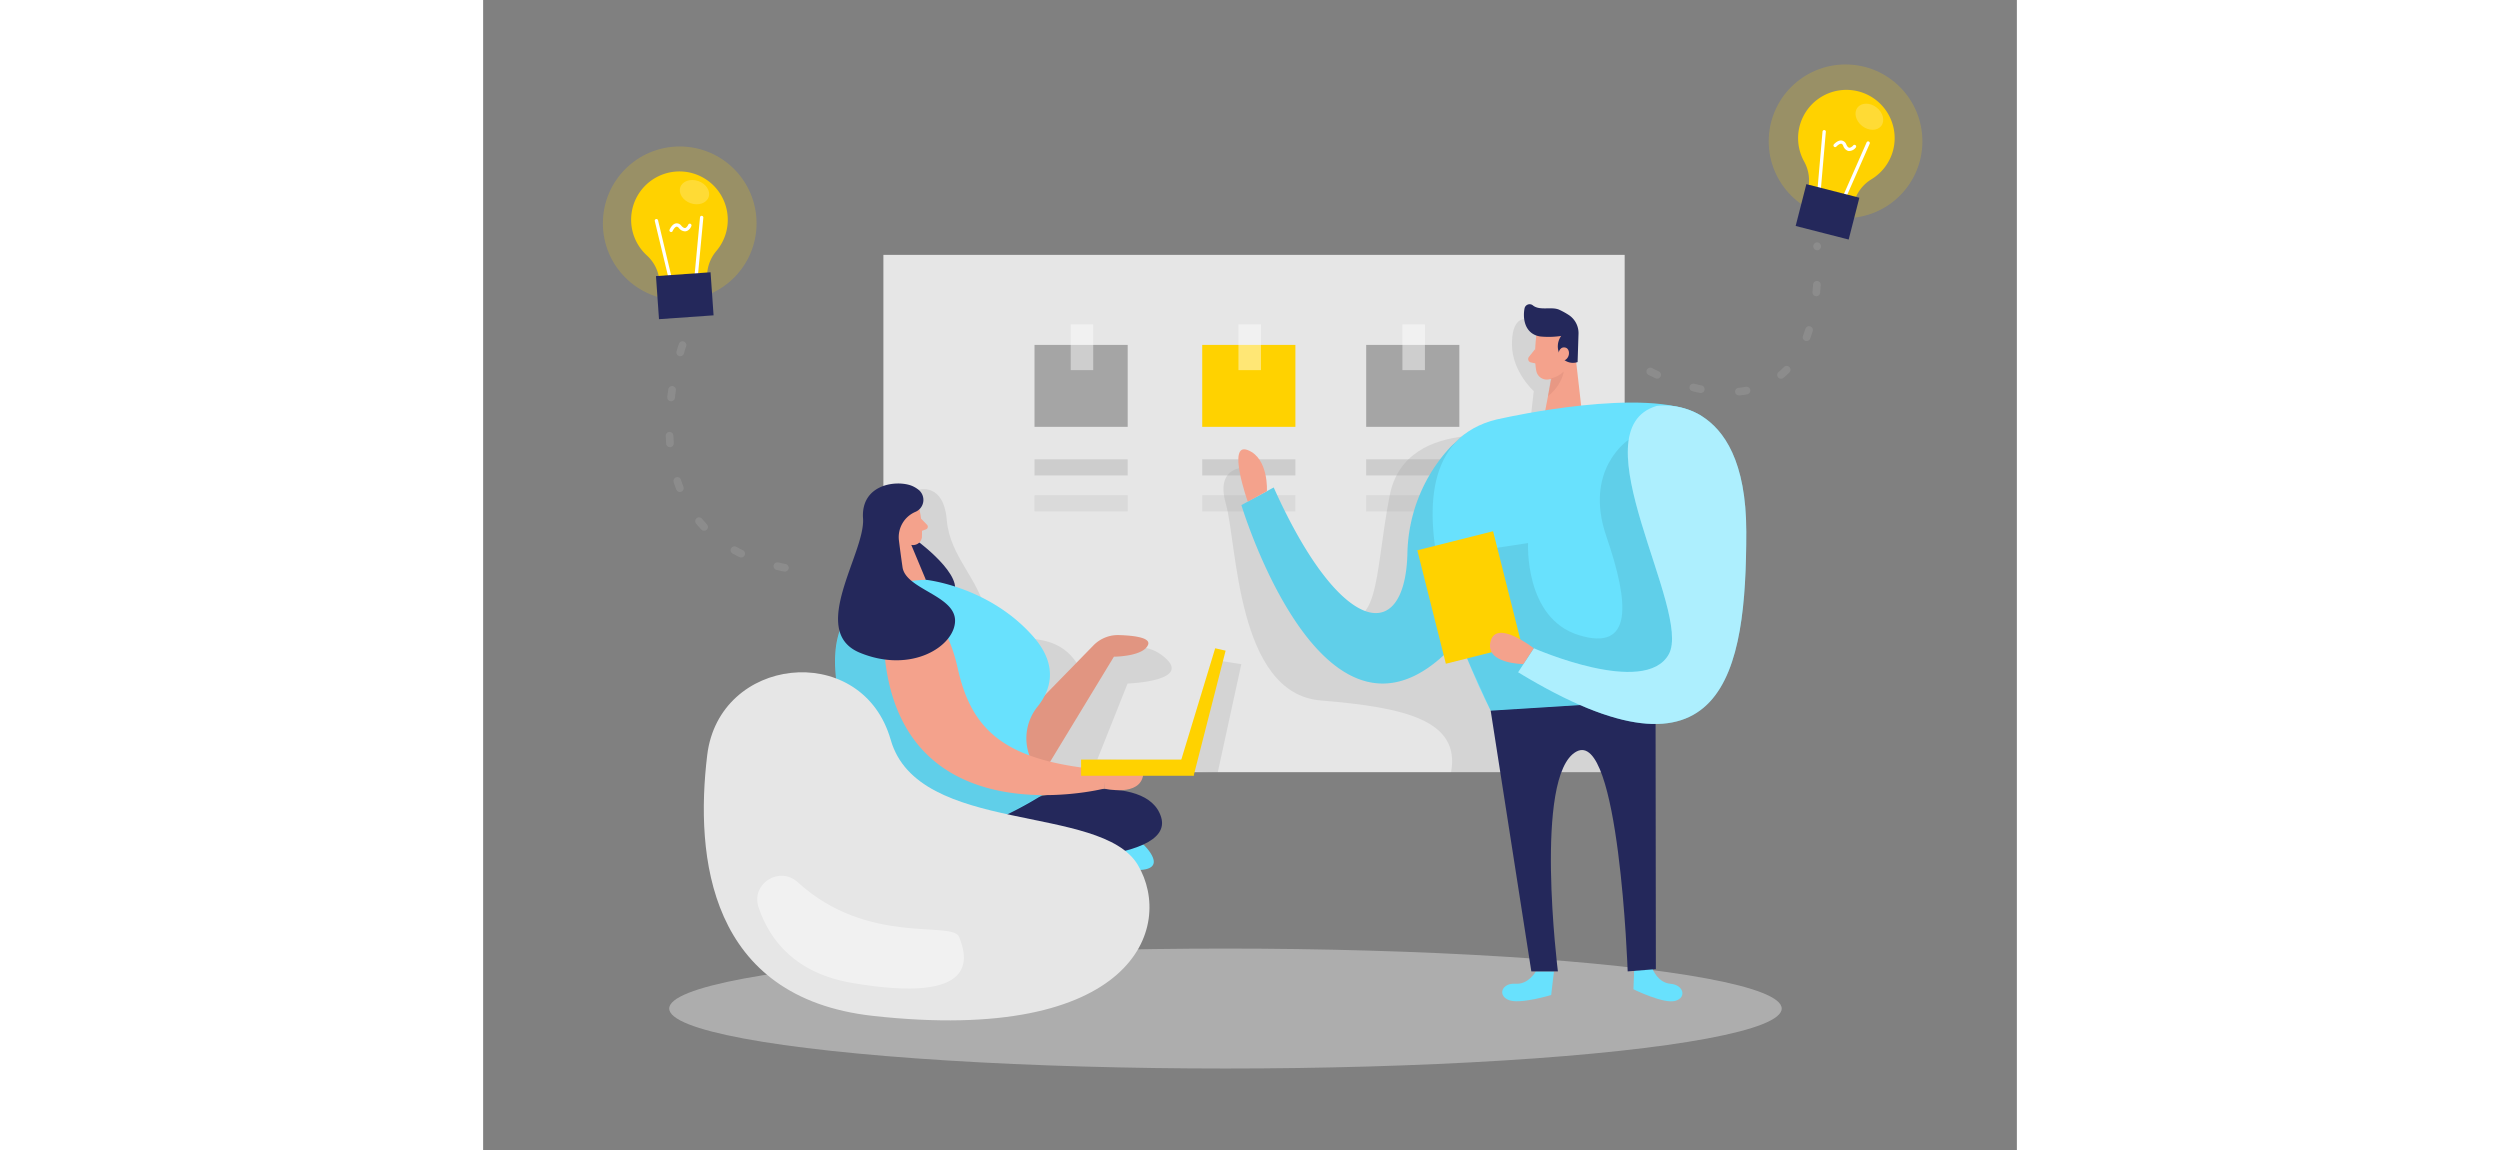 <svg id="Layer_1" data-name="Layer 1" xmlns="http://www.w3.org/2000/svg" viewBox="0 0 400 300" data-imageid="brainstorming-two-color" imageName="Brainstorming" class="illustrations_image" style="width: 652px;"><rect x="0" y="0" width="400" height="300" fill="#808080" stroke="none"/><title>#113_brainstorming_twocolour</title><circle cx="51.27" cy="58.24" r="20.04" fill="#ffd200" opacity="0.2"/><circle cx="355.32" cy="36.85" r="20.04" fill="#ffd200" opacity="0.2"/><rect x="104.39" y="66.47" width="193.32" height="134.91" fill="#e6e6e6"/><path d="M271.48,83.24s-3.24-.3-3.16,6.71S274,102,274,102l-1.43,12.71s-31.88-7.31-36.13,14.49-2.2,37.65-16.25,30.3-20.45-37.57-20.45-37.57-9.05-1.07-6.05,9.38,2.75,49.55,24.75,51.37,36.5,5.15,34,18.73h47.29V152.6l-18-52L279.76,87Z" opacity="0.08"/><path d="M113.55,127.73s6.52-2,7.36,7.83,8.42,15.14,10.67,25.53,17.49-.7,24.6,14.24c0,0,11.93-11.16,20.89-4.42s-9,7.36-9,7.36l-7.9,19.83,23.58.31,7.57-26.2,6.41,1-6.13,28.18-68.55-1.16-9.53-43.39L108.44,141Z" opacity="0.08"/><path d="M144.08,204.91l20.43-33.65s7.63,0,8.9-3.09c.79-1.93-3.95-2.43-7.62-2.54a8.92,8.92,0,0,0-6.64,2.71L134,194.11S129.07,209.52,144.08,204.91Z" fill="#f4a28c"/><path d="M144.08,204.91l20.43-33.65s7.63,0,8.9-3.09c.79-1.93-3.95-2.43-7.62-2.54a8.92,8.92,0,0,0-6.64,2.71L134,194.11S129.07,209.52,144.08,204.91Z" opacity="0.08"/><path d="M172.2,220.24s7.36,6.94-2.18,6.66S164,219.2,172.2,220.24Z" fill="#68e1fd" class="target-color"/><path d="M113.76,141.48s14.26,10.66,7.54,14.78-11.92-15.78-11.92-15.78Z" fill="#24285b"/><ellipse cx="193.6" cy="263.03" rx="145.07" ry="15.64" fill="#e6e6e6" opacity="0.45"/><path d="M113.69,132.38a29.06,29.06,0,0,1,.75,7.69,2.33,2.33,0,0,1-2.58,2.07,5.15,5.15,0,0,1-4.55-3.25l-2-3.82a4.15,4.15,0,0,1,1.17-4.67C108.84,128.15,113.18,129.59,113.69,132.38Z" fill="#f4a28c"/><polygon points="105.73 137.44 107.16 152.6 115.46 151.21 111.09 140.74 105.73 137.44" fill="#f4a28c"/><path d="M109.38,137s-.29-1.76-1.6-1.43-.9,2.89.94,2.86Z" fill="#f4a28c"/><path d="M114.22,135.27l1.54,1.58a.74.74,0,0,1-.29,1.22l-1.71.59Z" fill="#f4a28c"/><path d="M144.75,207.83s28.39-7.2,32.09,5.35-39.7,11.31-39.7,11.31l-9.88-7.82Z" fill="#24285b"/><path d="M115.46,151.21s16.53,1.69,28.05,14.85c6.85,7.82,4.26,14.33,1,18.33a13.18,13.18,0,0,0-2.16,12.31l3.42,10.67S127.52,219.14,116,217.91,68.07,153,115.46,151.21Z" fill="#68e1fd" class="target-color"/><path d="M93,164.59A28.68,28.68,0,0,0,92,176.92c1.1,6.06,6.84,46.32,44.73,35.45l9.05-5-9.6-8.12L117.82,180l-8-15.44Z" opacity="0.08"/><path d="M105.94,191.79c-8.12-24.61-44.4-20.58-47.5,5.15-3.21,26.57.42,63.23,43.19,68,68,7.56,78.73-23.16,69.13-39.35s-57.33-7.68-64.46-32.64C106.18,192.55,106.07,192.17,105.94,191.79Z" fill="#e6e6e6"/><path d="M162,205.66s9.48,2.3,10.17-3.74l-10.36-.55Z" fill="#f4a28c"/><path d="M104.39,165.29a7.2,7.2,0,0,1,11-6.24c3.25,2.15,6.46,6.58,8.39,15.27,3.77,17,13.18,24.31,38.22,26.51v4.83S105.4,220.06,104.39,165.29Z" fill="#f4a28c"/><path d="M112.75,133.49h0a3.38,3.38,0,0,0,.8-5.76,7.39,7.39,0,0,0-1.67-1c-4-1.65-13.42-.49-12.8,8.5s-14.38,29.42-.83,35,24.83-1.79,24.83-8.37-12.85-8.16-13.7-13.92c-.34-2.35-.67-4.84-.94-7A7.16,7.16,0,0,1,112.75,133.49Z" fill="#24285b"/><rect x="155.95" y="198.1" width="29.35" height="4.22" fill="#ffd200"/><polygon points="181.44 200.22 190.92 169.07 193.64 169.69 185.3 202.32 181.44 200.22" fill="#ffd200"/><path d="M82.05,230.09c-4.78-4.37-12.28.42-10.21,6.56,2.93,8.67,9.66,17.19,24.45,19.71,33.23,5.65,30-6.64,27.85-12C122.39,240,100.38,246.81,82.05,230.09Z" fill="#fff" opacity="0.45"/><rect x="187.54" y="119.79" width="24.3" height="4.21" fill="#a5a5a5" opacity="0.39"/><rect x="187.54" y="129.16" width="24.3" height="4.21" fill="#a5a5a5" opacity="0.18"/><rect x="230.3" y="119.79" width="24.3" height="4.21" fill="#a5a5a5" opacity="0.39"/><rect x="230.3" y="129.16" width="24.3" height="4.21" fill="#a5a5a5" opacity="0.18"/><path d="M267.87,117.08a10.66,10.66,0,0,0-15.93-.14,42.06,42.06,0,0,0-10.89,27.64c-.71,23.71-17.46,21.36-34.87-17.45l-8.42,4.6s23.06,76.67,58.29,33.19C277.5,138.46,273.94,124.19,267.87,117.08Z" fill="#68e1fd" class="target-color"/><path d="M264.22,113.72a7.51,7.51,0,0,0-9.5.46,41.78,41.78,0,0,0-13.67,30.4c-.71,23.71-17.46,21.36-34.87-17.45l-8.42,4.6s23.06,76.67,58.29,33.19C281.66,133.33,271.62,119.12,264.22,113.72Z" opacity="0.08"/><path d="M274.67,87.49s-.73,5.53,0,9.27A2.79,2.79,0,0,0,278,98.93a6.17,6.17,0,0,0,5-4.44l1.89-4.8a5,5,0,0,0-2-5.45C280,81.84,274.94,84.09,274.67,87.49Z" fill="#f4a28c"/><polygon points="284.63 90.56 286.7 108.74 276.6 109.17 279.15 95.77 284.63 90.56" fill="#f4a28c"/><path d="M276,87.78a21.71,21.71,0,0,0,5.16-.17,4.67,4.67,0,0,0-.23,5.11,3.79,3.79,0,0,0,4.51,1.71l.23-7.17a5.67,5.67,0,0,0-2.66-5.19,19.43,19.43,0,0,0-2.34-1.28c-2-.92-5.11.33-6.9-1.15a1.35,1.35,0,0,0-2.17.79c-.42,2.16-.18,5.61,2.72,6.93A5.13,5.13,0,0,0,276,87.78Z" fill="#24285b"/><path d="M280.38,92.53s.14-2.15,1.75-1.91,1.42,3.33-.78,3.53Z" fill="#f4a28c"/><path d="M274.39,91l-1.65,2.08a.9.9,0,0,0,.49,1.43l2.12.49Z" fill="#f4a28c"/><path d="M278.46,98.68a6.71,6.71,0,0,0,3.36-1.8s-.3,3.33-4.11,6.47Z" fill="#ce8172" opacity="0.31"/><path d="M266.18,109s37.53-8.41,51-.87-12.94,78.56-12.94,78.56l-41.44-1.31S226.51,116.17,266.18,109Z" fill="#68e1fd" class="target-color"/><path d="M274.56,253.34s-1.93,3.48-5.32,3.22-4.78,2.86-1.92,4.19,11.23-1.26,11.23-1.26l.72-6.15Z" fill="#68e1fd" class="target-color"/><path d="M304.92,252.57s1.37,3.73,4.75,4,4.3,3.56,1.27,4.45S300,258,300,258l.23-6.19Z" fill="#68e1fd" class="target-color"/><path d="M204.41,128.1s.52-8.57-5-10.72,0,13.44,0,13.44Z" fill="#f4a28c"/><path d="M298.76,114.67s-11.85,7.69-5.82,25.23,7,30.13-7.22,25.73-13.2-24-13.2-24L258,143.83l-1.4,27.88,6.17,13.63,36-2.26,14.67-3.75L318.9,161l-10-31.16Z" opacity="0.08"/><path d="M262.77,185.34l10.6,68h6.93s-6.42-51.14,4.79-57.31,13.41,57.31,13.41,57.31l7.35-.59-.08-70.11Z" fill="#24285b"/><path d="M306.08,105.86s23.35-3.94,23.35,32.8-5.62,69.44-59.5,36.67l4.1-6.26s29,12.78,35.19,1.56S285,112.09,306.08,105.86Z" fill="#68e1fd" class="target-color"/><path d="M306.08,105.86s23.35-3.94,23.35,32.8-5.62,69.44-59.5,36.67l4.1-6.26s29,12.78,35.19,1.56S285,112.09,306.08,105.86Z" fill="#fff" opacity="0.46"/><rect x="187.54" y="89.95" width="24.3" height="21.37" fill="#ffd200"/><rect x="196.99" y="84.6" width="5.87" height="11.93" fill="#fff" opacity="0.46"/><rect x="143.8" y="89.95" width="24.3" height="21.37" fill="#a5a5a5"/><rect x="153.24" y="84.6" width="5.87" height="11.93" fill="#fff" opacity="0.46"/><rect x="230.3" y="89.95" width="24.3" height="21.37" fill="#a5a5a5"/><rect x="247.05" y="140.56" width="20.38" height="30.51" transform="translate(-30.24 67.47) rotate(-14.12)" fill="#ffd200"/><rect x="239.75" y="84.6" width="5.87" height="11.93" fill="#fff" opacity="0.46"/><path d="M274,169.07s-9.73-7.7-11.26-1.81,8.56,5.93,8.56,5.93Z" fill="#f4a28c"/><rect x="143.8" y="119.79" width="24.3" height="4.21" fill="#a5a5a5" opacity="0.39"/><rect x="143.8" y="129.16" width="24.3" height="4.21" fill="#a5a5a5" opacity="0.18"/><path d="M367.73,39.16a12.59,12.59,0,1,0-23.19,3,10.15,10.15,0,0,1,.92,7.5l-.1.42,12.07,3.09.08-.31a10.22,10.22,0,0,1,4.6-6.13A12.59,12.59,0,0,0,367.73,39.16Z" fill="#ffd200"/><path d="M348.24,50.87a.43.43,0,0,1-.33-.46l1.4-16.09a.44.44,0,0,1,.48-.4.42.42,0,0,1,.39.47l-1.4,16.09a.43.43,0,0,1-.47.4Z" fill="#fff"/><path d="M354.6,52.5l-.07,0a.44.44,0,0,1-.22-.58l6.5-14.78a.43.43,0,0,1,.58-.23.44.44,0,0,1,.22.58l-6.5,14.78A.45.45,0,0,1,354.6,52.5Z" fill="#fff"/><rect x="343.47" y="49.63" width="14.27" height="11.26" transform="translate(24.67 -85.24) rotate(14.36)" fill="#24285b"/><path d="M356,39.37A2.1,2.1,0,0,1,354.7,38c-.13-.31-.3-.48-.48-.51-.42-.07-1.06.48-1.3.75a.44.44,0,0,1-.66-.58c.11-.12,1.09-1.2,2.1-1a1.56,1.56,0,0,1,1.15,1c.16.36.41.81.77.86s.88-.39,1-.55a.44.44,0,1,1,.67.56,2.25,2.25,0,0,1-1.82.86Z" fill="#fff"/><ellipse cx="361.51" cy="30.43" rx="3.06" ry="3.91" transform="translate(115.87 297.4) rotate(-52.19)" fill="#fff" opacity="0.21"/><path d="M63.77,56.44A12.6,12.6,0,1,0,42.72,66.63,10.14,10.14,0,0,1,46,73.46l0,.43L58.43,73l0-.31a10.17,10.17,0,0,1,2.43-7.27A12.56,12.56,0,0,0,63.77,56.44Z" fill="#ffd200"/><path d="M49,73.7a.42.42,0,0,1-.45-.33L44.77,57.65a.43.43,0,0,1,.32-.52.44.44,0,0,1,.53.32l3.74,15.71a.44.44,0,0,1-.33.53Z" fill="#fff"/><path d="M55.52,73.24h-.08a.44.44,0,0,1-.39-.48l1.51-16.08a.43.43,0,0,1,.48-.39.44.44,0,0,1,.39.48L55.92,72.85A.43.43,0,0,1,55.52,73.24Z" fill="#fff"/><rect x="45.46" y="71.49" width="14.27" height="11.26" transform="translate(-5.27 3.87) rotate(-4.01)" fill="#24285b"/><path d="M52.71,60.34a2.1,2.1,0,0,1-1.66-.88c-.23-.25-.44-.37-.62-.34-.42.07-.86.79-1,1.13a.43.43,0,0,1-.57.23.43.43,0,0,1-.24-.57c.07-.15.66-1.49,1.67-1.65a1.5,1.5,0,0,1,1.41.62c.27.3.65.64,1,.58s.71-.65.79-.85a.44.44,0,0,1,.82.32c0,.12-.5,1.22-1.46,1.39Z" fill="#fff"/><ellipse cx="55.12" cy="50.12" rx="3.06" ry="3.91" transform="translate(-10.48 85.42) rotate(-70.57)" fill="#fff" opacity="0.21"/><path d="M304.39,96.88s46.21,25,43.52-32.67" fill="none" stroke="#a5a5a5" stroke-linecap="round" stroke-linejoin="round" stroke-width="2" stroke-dasharray="2 10" opacity="0.32"/><path d="M52,90s-19.84,55.69,35.66,59.22" fill="none" stroke="#a5a5a5" stroke-linecap="round" stroke-linejoin="round" stroke-width="2" stroke-dasharray="2 10" opacity="0.32"/></svg>